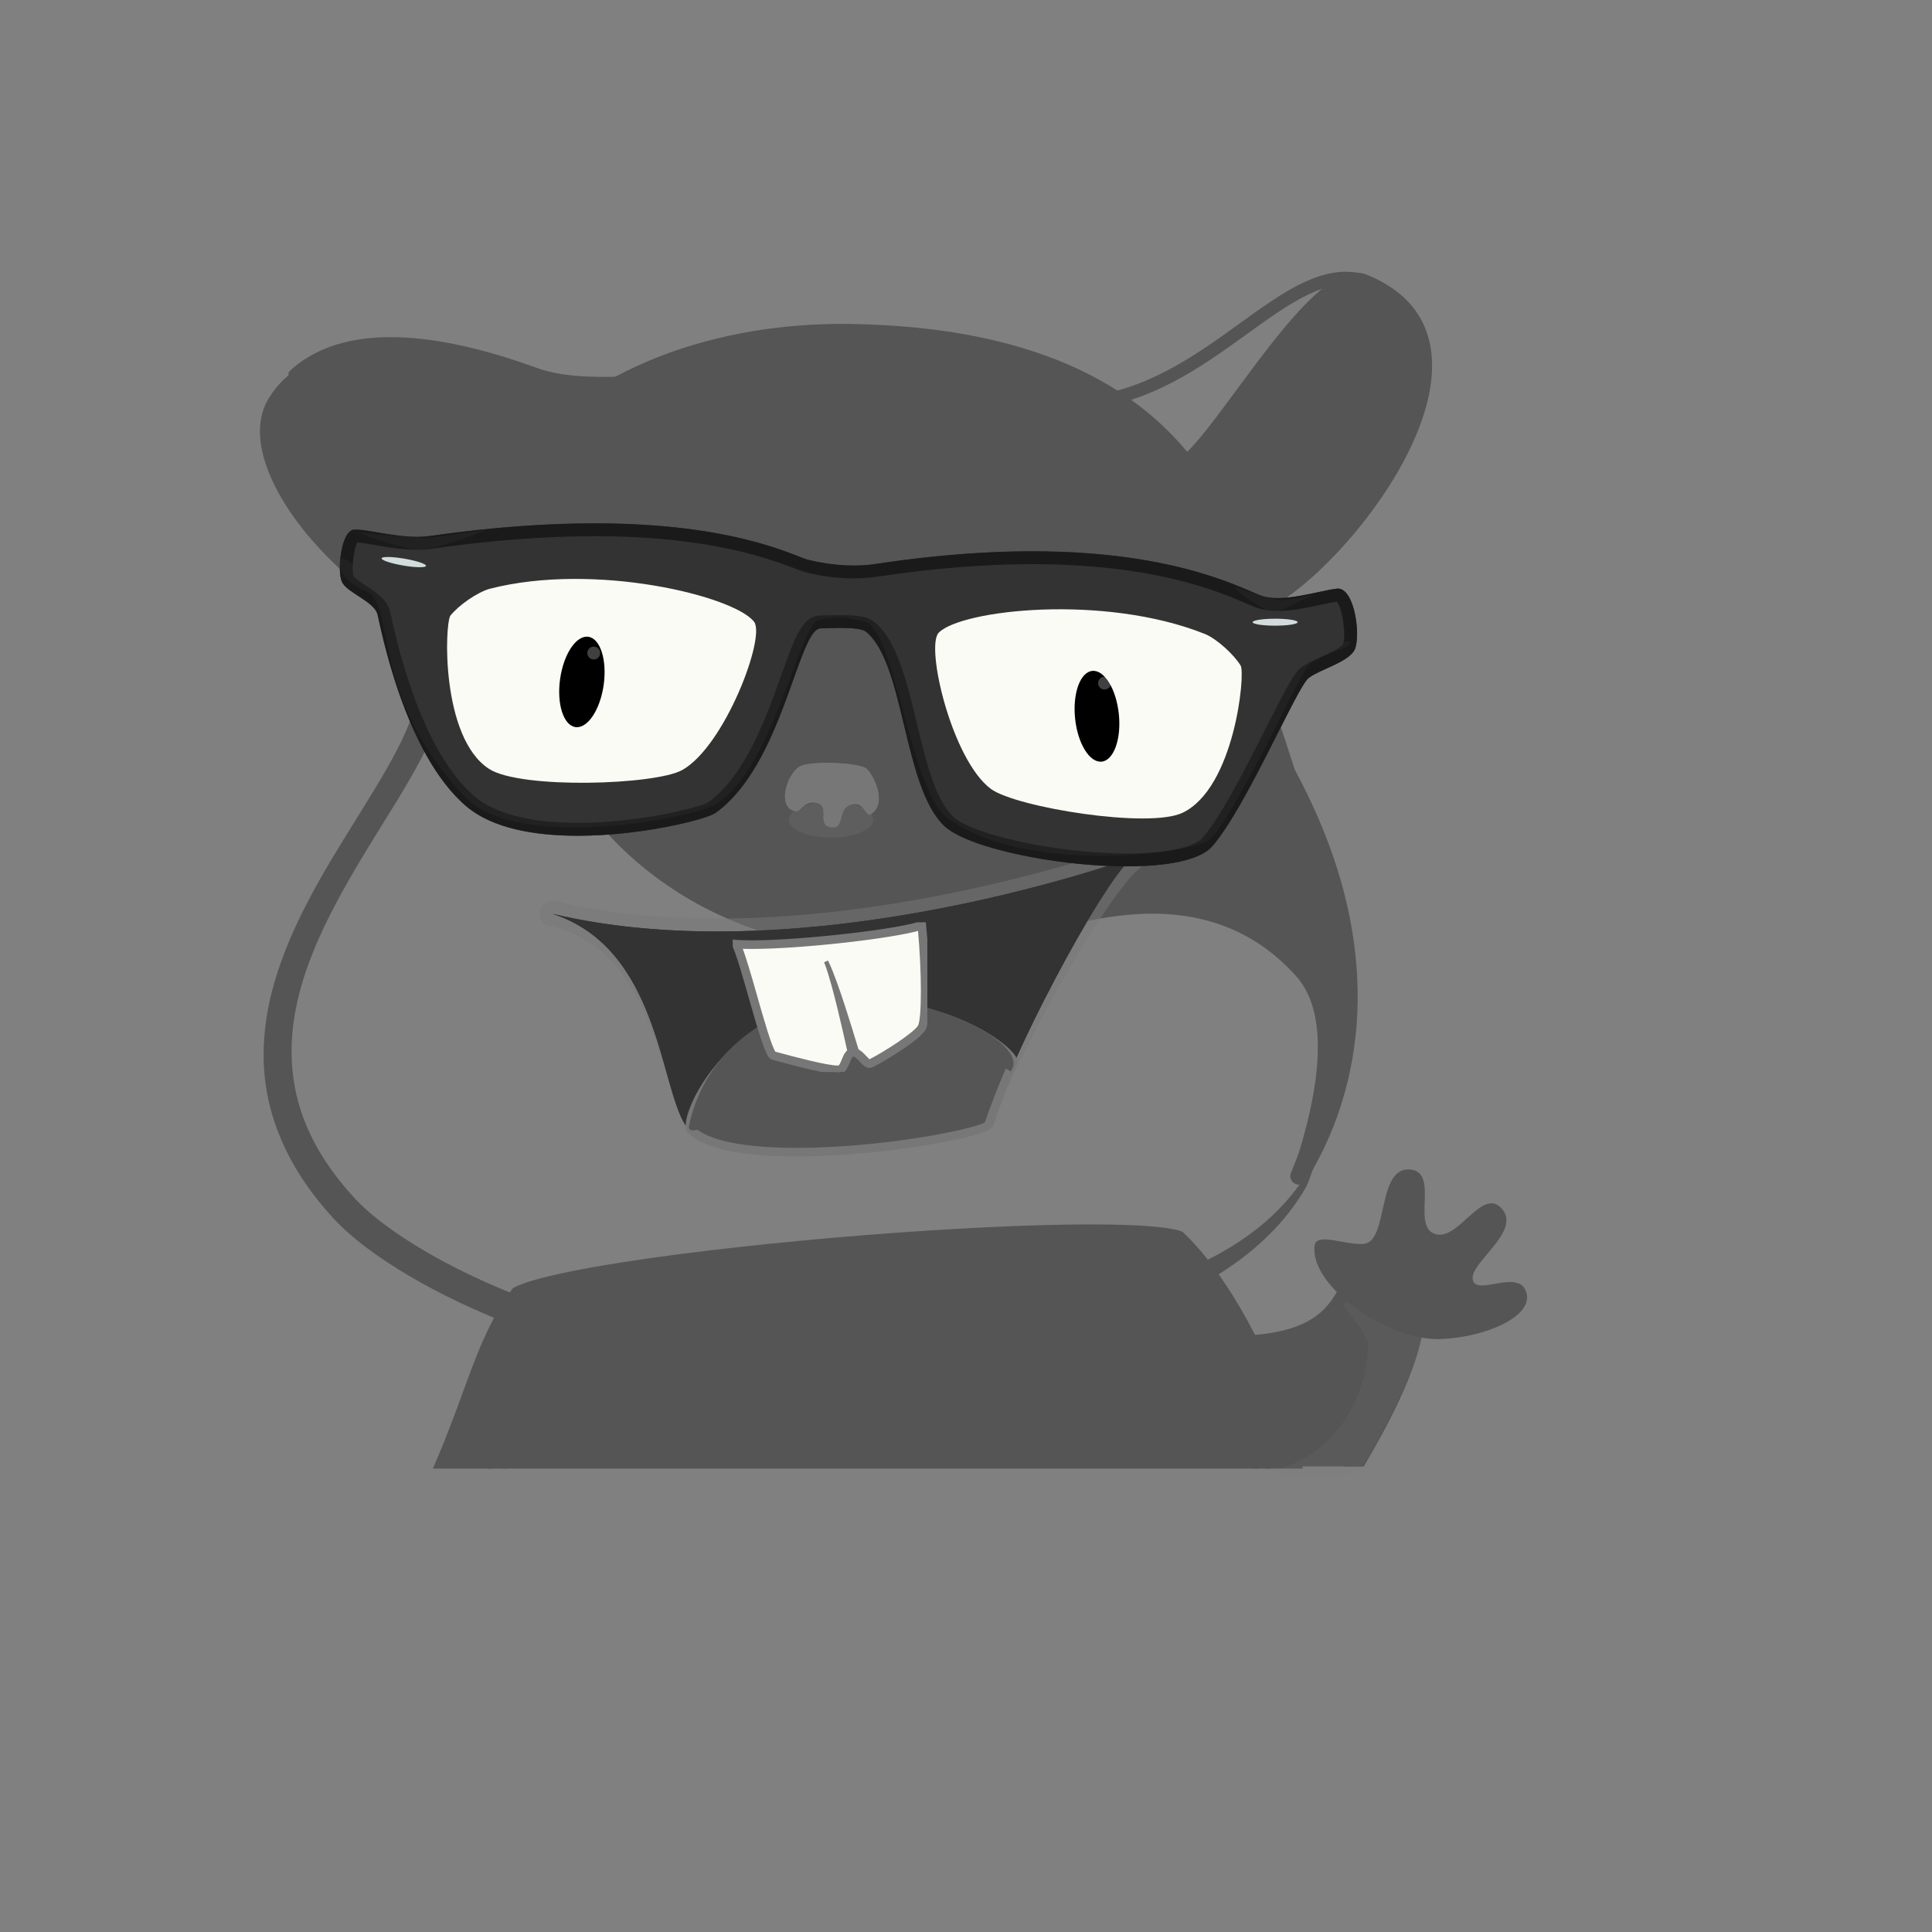 <?xml version="1.0" encoding="UTF-8" standalone="no"?>
<svg
xmlns:dc="http://purl.org/dc/elements/1.1/"
xmlns:cc="http://creativecommons.org/ns#"
xmlns:rdf="http://www.w3.org/1999/02/22-rdf-syntax-ns#"
xmlns:svg="http://www.w3.org/2000/svg"
xmlns="http://www.w3.org/2000/svg"
viewBox="250 100 600 600"
preserveAspectRatio="xMinYMin meet"
xml:space="preserve"
version="1.1"
id="svg2">
<rect x="250" y="100" width="600" height="600" fill="#808080" stroke="none"/>
<defs id="defs6">
    <clipPath id="clipPath18" clipPathUnits="userSpaceOnUse">
        <path id="path20" d="M 0,653 774,653 774,0 0,0 0,653 Z"/>
    </clipPath>
    <clipPath id="clipPath102" clipPathUnits="userSpaceOnUse">
        <path id="path104" d="m 256.742,458.01 255.42,0 0,-89.229 -255.42,0 0,89.229 z"/>
    </clipPath>
    <clipPath id="clipPath118" clipPathUnits="userSpaceOnUse">
        <path id="path120" d="m 260.5,464.5 50.367,0 0,-24.384 -50.367,0 0,24.384 z"/>
    </clipPath>
    <clipPath id="clipPath134" clipPathUnits="userSpaceOnUse">
        <path id="path136" d="m 465.5,451.433 38.192,0 0,-25.823 -38.192,0 0,25.823 z"/>
    </clipPath>
    <clipPath id="clipPath152" clipPathUnits="userSpaceOnUse">
        <path id="path154" d="M 0,653 774,653 774,0 0,0 0,653 Z"/>
    </clipPath>
    <clipPath id="clipPath188" clipPathUnits="userSpaceOnUse">
        <path id="path190" d="m 484.194,274.852 35.348,0 0,-41.074 -35.348,0 0,41.074 z"/>
    </clipPath>
    <clipPath id="clipPath212" clipPathUnits="userSpaceOnUse">
        <path id="path214" d="m 498.938,295.541 11.787,0 0,-9.622 -11.787,0 0,9.622 z"/>
    </clipPath>
    <clipPath id="clipPath228" clipPathUnits="userSpaceOnUse">
        <path id="path230" d="m 517.982,298.042 11.56,0 0,-10.771 -11.56,0 0,10.771 z"/>
    </clipPath>
    <clipPath id="clipPath244" clipPathUnits="userSpaceOnUse">
        <path id="path246" d="m 500.876,280.162 23.804,0 0,-12.99 -23.804,0 0,12.99 z"/>
    </clipPath>
    <clipPath id="clipPath260" clipPathUnits="userSpaceOnUse">
        <path id="path262" d="m 528.744,283.396 8.588,0 0,-7.548 -8.588,0 0,7.548 z"/>
    </clipPath>
    <clipPath id="clipPath276" clipPathUnits="userSpaceOnUse">
        <path id="path278" d="m 292.392,295.941 194.211,0 0,-54.993 -194.211,0 0,54.993 z"/>
    </clipPath>
    <clipPath id="clipPath324" clipPathUnits="userSpaceOnUse">
        <path id="path326" d="m 464.729,503.5 27.141,0 0,-67.167 -27.141,0 0,67.167 z"/>
    </clipPath>
    <clipPath id="clipPath340" clipPathUnits="userSpaceOnUse">
        <path id="path342" d="m 250.833,493.38 66.587,0 0,-47.632 -66.587,0 0,47.632 z"/>
    </clipPath>
    <clipPath id="clipPath356" clipPathUnits="userSpaceOnUse">
        <path id="path358" d="m 465.571,507.41 39.427,0 0,-66.535 -39.427,0 0,66.535 z"/>
    </clipPath>
    <clipPath id="clipPath392" clipPathUnits="userSpaceOnUse">
        <path id="path394" d="m 285.734,473.585 176.74,0 0,-168.575 -176.74,0 0,168.575 z"/>
    </clipPath>
    <clipPath id="clipPath408" clipPathUnits="userSpaceOnUse">
        <path id="path410" d="m 371.333,391.333 19.667,0 0,-8.333 -19.667,0 0,8.333 z"/>
    </clipPath>
    <clipPath id="clipPath428" clipPathUnits="userSpaceOnUse">
        <path id="path430" d="m 370.439,400.405 21.858,0 0,-14.905 -21.858,0 0,14.905 z"/>
    </clipPath>
    <clipPath id="clipPath444" clipPathUnits="userSpaceOnUse">
        <path id="path446" d="m 304.397,382.873 170.071,0 0,-96.553 -170.071,0 0,96.553 z"/>
    </clipPath>
    <clipPath id="clipPath460" clipPathUnits="userSpaceOnUse">
        <path id="path462" d="m 313.252,381.248 140.99,0 0,-71.604 -140.99,0 0,71.604 z"/>
    </clipPath>
    <clipPath id="clipPath476" clipPathUnits="userSpaceOnUse">
        <path id="path478" d="m 314.751,379.745 137.995,0 0,-70.027 -137.995,0 0,70.027 z"/>
    </clipPath>
    <clipPath id="clipPath496" clipPathUnits="userSpaceOnUse">
        <path id="path498" d="m 316.25,378.25 135,0 0,-68.457 -135,0 0,68.457 z"/>
    </clipPath>
    <clipPath id="clipPath512" clipPathUnits="userSpaceOnUse">
        <path id="path514" d="m 318.102,364.62 52.244,0 0,-48.745 -52.244,0 0,48.745 z"/>
    </clipPath>
    <clipPath id="clipPath528" clipPathUnits="userSpaceOnUse">
        <path id="path530" d="m 395.24,372.499 48.26,0 0,-41.5 -48.26,0 0,41.5 z"/>
    </clipPath>
    <clipPath id="clipPath552" clipPathUnits="userSpaceOnUse">
        <path id="path554" d="m 348.04,345.93 75.63,0 0,-31.136 -75.63,0 0,31.136 z"/>
    </clipPath>
    <clipPath id="clipPath572" clipPathUnits="userSpaceOnUse">
        <path id="path574" d="m 358.25,363.25 45.347,0 0,-34.854 -45.347,0 0,34.854 z"/>
    </clipPath>
    <clipPath id="clipPath588" clipPathUnits="userSpaceOnUse">
        <path id="path590" d="m 358.334,363.75 44.761,0 0,-15.5 -44.761,0 0,15.5 z"/>
    </clipPath>
    <clipPath id="clipPath604" clipPathUnits="userSpaceOnUse">
        <path id="path606" d="m 379.544,354.368 8.255,0 0,-22.239 -8.255,0 0,22.239 z"/>
    </clipPath>
    <clipPath id="clipPath620" clipPathUnits="userSpaceOnUse">
        <path id="path622" d="m 251.601,493.399 59.399,0 0,-53.812 -59.399,0 0,53.812 z"/>
    </clipPath>
    <clipPath id="clipPath636" clipPathUnits="userSpaceOnUse">
        <path id="path638" d="m 282.95,437.271 201.392,0 0,-64.021 -201.392,0 0,64.021 z"/>
    </clipPath>
    <clipPath id="clipPath656" clipPathUnits="userSpaceOnUse">
        <path id="path658" d="m 266.724,456.223 236.993,0 0,-79.92 -236.993,0 0,79.92 z"/>
    </clipPath>
    <clipPath id="clipPath672" clipPathUnits="userSpaceOnUse">
        <path id="path674" d="m 289.705,445.271 76.009,0 0,-51.499 -76.009,0 0,51.499 z"/>
    </clipPath>
    <clipPath id="clipPath692" clipPathUnits="userSpaceOnUse">
        <path id="path694" d="m 403.417,438.197 75.422,0 0,-52.734 -75.422,0 0,52.734 z"/>
    </clipPath>
    <clipPath id="clipPath720" clipPathUnits="userSpaceOnUse">
        <path id="path722" d="m 266.74,448.01 235.391,0 0,-69.229 -235.391,0 0,69.229 z"/>
    </clipPath>
    <clipPath id="clipPath736" clipPathUnits="userSpaceOnUse">
        <path id="path738" d="m 270.454,454.616 30.419,0 0,-4.5 -30.419,0 0,4.5 z"/>
    </clipPath>
    <clipPath id="clipPath752" clipPathUnits="userSpaceOnUse">
        <path id="path754" d="m 368.5,447.25 32.643,0 0,-8.034 -32.643,0 0,8.034 z"/>
    </clipPath>
    <clipPath id="clipPath768" clipPathUnits="userSpaceOnUse">
        <path id="path770" d="m 475.136,441.433 18.56,0 0,-5.823 -18.56,0 0,5.823 z"/>
    </clipPath>
    <clipPath id="clipPath784" clipPathUnits="userSpaceOnUse">
        <path id="path786" d="m 286.577,446.302 43.61,0 0,-43.135 -43.61,0 0,43.135 z"/>
    </clipPath>
    <clipPath id="clipPath800" clipPathUnits="userSpaceOnUse">
        <path id="path802" d="m 441.409,438.673 41.893,0 0,-46.031 -41.893,0 0,46.031 z"/>
    </clipPath>
    <clipPath id="clipPath816" clipPathUnits="userSpaceOnUse">
        <path id="path818" d="m 291.925,443.209 72.013,0 0,-41.396 -72.013,0 0,41.396 z"/>
    </clipPath>
    <clipPath id="clipPath832" clipPathUnits="userSpaceOnUse">
        <path id="path834" d="m 293.481,415.835 53.02,0 0,-20.936 -53.02,0 0,20.936 z"/>
    </clipPath>
    <clipPath id="clipPath848" clipPathUnits="userSpaceOnUse">
        <path id="path850" d="m 405.556,436.137 71.799,0 0,-38.464 -71.799,0 0,38.464 z"/>
    </clipPath>
    <clipPath id="clipPath864" clipPathUnits="userSpaceOnUse">
        <path id="path866" d="m 419.032,404.637 54.683,0 0,-17.618 -54.683,0 0,17.618 z"/>
    </clipPath>
    <clipPath id="clipPath880" clipPathUnits="userSpaceOnUse">
        <path id="path882" d="m 324.375,427.5 3,0 0,-3 -3,0 0,3 z"/>
    </clipPath>
    <clipPath id="clipPath896" clipPathUnits="userSpaceOnUse">
        <path id="path898" d="m 443.375,420.5 3,0 0,-3 -3,0 0,3 z"/>
    </clipPath>
    <clipPath id="clipPath912" clipPathUnits="userSpaceOnUse">
        <path id="path914" d="m 271.125,451.727 97.609,0 0,-14.275 -97.609,0 0,14.275 z"/>
    </clipPath>
    <clipPath id="clipPath928" clipPathUnits="userSpaceOnUse">
        <path id="path930" d="m 400.159,447.009 72.091,0 0,-13.921 -72.091,0 0,13.921 z"/>
    </clipPath>
    <clipPath id="clipPath952" clipPathUnits="userSpaceOnUse">
        <path id="path954" d="M 0,653 774,653 774,0 0,0 0,653 Z"/>
    </clipPath>
</defs>
<g transform="matrix(1.333,0,0,-1.333,0,870.667)" id="g10">
    <g id="g148">
        <g clip-path="url(#clipPath152)" id="g150">
            <g transform="translate(468.331,284.624)" id="g156">
                <path id="path158" style="fill:#555555;fill-opacity:1;fill-rule:nonzero;stroke:#555555" d="m 0,0 c -1.412,1.781 -2.893,3.485 -4.45,5.04 -0.37,0.372 -0.748,0.731 -1.127,1.081 -0.06,0.027 -0.153,0.067 -0.277,0.11 -0.679,0.241 -1.742,0.461 -2.788,0.623 -4.322,0.635 -9.093,0.785 -13.774,0.873 -9.427,0.127 -18.949,-0.185 -28.455,-0.63 -19.022,-0.933 -38.056,-2.469 -56.995,-4.529 -9.466,-1.043 -18.917,-2.222 -28.274,-3.692 -4.673,-0.741 -9.33,-1.552 -13.878,-2.536 -2.267,-0.495 -4.517,-1.034 -6.639,-1.665 -1.055,-0.316 -2.086,-0.658 -2.979,-1.026 -0.443,-0.18 -0.851,-0.373 -1.14,-0.536 -0.071,-0.039 -0.132,-0.076 -0.181,-0.107 -1.123,-1.521 -2.144,-3.046 -3.115,-4.659 -0.999,-1.679 -1.895,-3.436 -2.757,-5.225 -1.697,-3.592 -3.161,-7.36 -4.563,-11.189 -1.428,-3.819 -2.793,-7.701 -4.304,-11.55 -0.743,-1.93 -1.515,-3.855 -2.317,-5.774 -0.379,-0.912 -0.756,-1.826 -1.152,-2.733 l 12.843,0 c 6.941,15.458 19.983,33.225 30.923,37.701 3.017,1.235 51.551,7.266 83.622,7.266 11.887,0 20.126,-0.869 24.486,-2.552 13.142,-5.072 39.272,-29.296 41.985,-42.415 l 7.453,0 c -1.552,8.257 -4.481,16.451 -8.004,24.282 C 10.275,-15.384 5.633,-7.177 0,0"/>
            </g>
            <g transform="translate(462.657,290.838)" id="g160">
                <path id="path162" style="fill:#555555;fill-opacity:1;fill-rule:nonzero;stroke:none" d="M 0,0 -0.017,0.014 -0.05,0.042 0.011,-0.012 0.018,-0.017 0,0 Z"/>
            </g>
            <g transform="translate(439.96,276.101)" id="g168">
                <path id="path170" style="fill:#555555;fill-opacity:1;fill-rule:nonzero;stroke:#555555" d="m 0,0 c -4.015,1.55 -11.89,2.335 -23.406,2.335 -32.267,0 -79.888,-6.102 -82.492,-7.076 -9.79,-4.005 -21.961,-20.518 -28.696,-34.86 l 174.624,0 C 37.294,-28.322 13.009,-5.021 0,0"/>
            </g>
            <g transform="translate(441.04,278.915)" id="g172">
                <path id="path174" style="fill:#555555;fill-opacity:1;fill-rule:nonzero;stroke:#555555" d="m 0,0 c -4.36,1.683 -12.599,2.552 -24.486,2.552 -32.071,0 -80.605,-6.031 -83.622,-7.266 -10.94,-4.476 -23.982,-22.243 -30.923,-37.701 l 3.357,0 c 6.735,14.342 18.905,30.854 28.695,34.859 2.605,0.975 50.226,7.077 82.493,7.077 11.516,0 19.391,-0.786 23.406,-2.335 13.009,-5.021 37.294,-28.323 40.03,-39.601 l 3.035,0 C 39.272,-29.296 13.142,-5.072 0,0"/>
            </g>
            <g transform="translate(500.667,277.667)" id="g176">
                <path id="path178" style="fill:#555555;fill-opacity:1;fill-rule:nonzero;stroke:none" d="m 0,0 c -1.834,-3.667 -11.314,-13.457 -19.333,-11.167 -4.205,1.201 -3.429,-21.028 6.232,-30 l 17.541,0 C 9.26,-33.508 16.808,-9.935 17.667,-7.5 18.667,-4.667 1.834,3.667 0,0"/>
            </g>
            <g transform="translate(519.248,272.09)" id="g180">
                <path id="path182" style="fill:#555555;fill-opacity:1;fill-rule:nonzero;stroke:none" d="m 0,0 c -0.218,4.844 -3.24,8.272 -8.294,9.409 -4.065,0.914 -9.537,0.155 -10.888,-2.396 -2.684,-5.071 -6.026,-11.382 -22.529,-12.105 -1.103,-0.048 -1.959,-0.982 -1.91,-2.086 0.048,-1.103 0.98,-1.94 2.086,-1.91 17.23,0.755 22.234,7.362 25.82,14.101 0.809,0.602 4.803,1.376 8.089,0.008 2.329,-0.97 3.517,-2.671 3.63,-5.201 0.422,-9.386 -9.335,-26.685 -14.681,-35.41 l 4.683,0 C -7.957,-25.508 0.434,-9.648 0,0"/>
            </g>
            <g id="g184">
                <g id="g186"/>
                <g id="g192">
                    <g style="opacity:0.15" id="g194" clip-path="url(#clipPath188)">
                        <g id="g196" transform="translate(485.335,236)">
                            <path id="path198" style="fill:#777777;fill-opacity:1;fill-rule:nonzero;stroke:none" d="m 0,0 c 10.666,2.499 20.166,13.166 20.999,28.499 0.154,2.844 -5.667,8.334 -5.667,9.834 0,1.5 18,-0.333 18.834,-4.5 C 35,29.666 23.001,4.167 19,0 14.999,-4.167 -6.242,-1.463 0,0"/>
                        </g>
                    </g>
                </g>
            </g>
            <g transform="translate(493.834,288)" id="g200">
                <path id="path202" style="fill:#555555;fill-opacity:1;fill-rule:nonzero;stroke:none" d="M 0,0 C -1.333,-9.333 16.934,-22.228 29.167,-21.833 39.5,-21.5 51,-16.666 49.333,-11 47.628,-5.204 37.666,-12 36.833,-8 36,-4 48.5,3.334 43.5,8.667 c -4.616,4.923 -10,-7.833 -15.5,-6 -5.452,1.817 1.065,14.299 -5.667,15 -8,0.833 -5,-17 -11,-17.333 C 7.004,0.094 0.435,3.042 0,0"/>
            </g>
            <g id="g208">
                <g id="g210"/>
                <g id="g216">
                    <g style="opacity:0.5" id="g218" clip-path="url(#clipPath212)">
                        <g id="g220" transform="translate(498.938,288.042)">
                            <path id="path222" style="fill:#555555;fill-opacity:1;fill-rule:nonzero;stroke:none" d="m 0,0 c 1.979,-1.458 8.979,-3.459 10.146,-0.876 1.167,2.583 2.166,7.625 1.333,8.375 C 10.938,5.124 10.168,0.615 7.521,-0.396 5.5,-1.167 1.396,-0.229 0,0"/>
                        </g>
                    </g>
                </g>
            </g>
            <g id="g224">
                <g id="g226"/>
                <g id="g232">
                    <g style="opacity:0.5" id="g234" clip-path="url(#clipPath228)">
                        <g id="g236" transform="translate(518.459,298.042)">
                            <path id="path238" style="fill:#555555;fill-opacity:1;fill-rule:nonzero;stroke:none" d="m 0,0 c -0.354,-1.646 -1.625,-9.459 2.333,-10.543 3.508,-0.961 6.042,1.167 8.75,5.625 C 9.625,-6.335 5.875,-9.563 2.875,-8.292 0.134,-7.131 -0.229,-4 0,0"/>
                        </g>
                    </g>
                </g>
            </g>
            <g id="g240">
                <g id="g242"/>
                <g id="g248">
                    <g style="opacity:0.25" id="g250" clip-path="url(#clipPath244)">
                        <g id="g252" transform="translate(500.876,276.958)">
                            <path id="path254" style="fill:#555555;fill-opacity:1;fill-rule:nonzero;stroke:none" d="M 0,0 C 20.5,9.999 24.667,-6.293 23.667,-9.626 15.667,-11.042 1.25,-2.667 0,0"/>
                        </g>
                    </g>
                </g>
            </g>
            <g id="g256">
                <g id="g258"/>
                <g id="g264">
                    <g style="opacity:0.5" id="g266" clip-path="url(#clipPath260)">
                        <g id="g268" transform="translate(530.751,283.396)">
                            <path id="path270" style="fill:#555555;fill-opacity:1;fill-rule:nonzero;stroke:none" d="M 0,0 C -3.542,-3.938 -1.752,-7.074 0.458,-7.479 3.416,-8.021 7,-5.141 6.541,-5.104 5.729,-5.041 0.188,-7 -0.875,-4.229 -1.677,-2.14 -0.396,-0.937 0,0"/>
                        </g>
                    </g>
                </g>
            </g>
            <g transform="translate(440.25,484.25)" id="g288">
                <path id="path290" style="fill:none;fill-opacity:1;fill-rule:nonzero;stroke:none" d="M 0,0 C 29.5,2.75 46.751,33.333 64.751,28.583 52.751,21.083 40.75,6 24,-18.75 20.066,-24.562 -8.035,-0.749 0,0"/>
            </g>
            <g transform="translate(440.25,484.25)" id="g292">
                <path id="path294" style="fill:none;stroke:#555555;stroke-width:3;stroke-linecap:round;stroke-linejoin:round;stroke-miterlimit:10;stroke-dasharray:none;stroke-opacity:1" d="M 0,0 C 29.5,2.75 46.751,33.333 64.751,28.583 52.751,21.083 40.75,6 24,-18.75 20.066,-24.562 -8.035,-0.749 0,0 Z"/>
            </g>
            <g transform="translate(255.75,491)" id="g296">
                <path id="path298" style="fill:#555555;fill-opacity:1;fill-rule:nonzero;stroke:none" d="m 0,0 c 13.333,12.333 37.168,7.529 56.5,0.5 11,-4 25.25,-0.75 26.25,-3 C 85.111,-7.814 70.875,-18.625 59.125,-18.375 47.375,-18.125 28,3.75 0,0"/>
            </g>
            <g transform="translate(255.75,491)" id="g300">
                <path id="path302" style="fill:none;stroke:#555555;stroke-width:2;stroke-linecap:round;stroke-linejoin:round;stroke-miterlimit:10;stroke-dasharray:none;stroke-opacity:1" d="m 0,0 c 13.333,12.333 37.168,7.529 56.5,0.5 11,-4 25.25,-0.75 26.25,-3 C 85.111,-7.814 70.875,-18.625 59.125,-18.375 47.375,-18.125 28,3.75 0,0 Z"/>
            </g>
            <g transform="translate(460.5,469.75)" id="g304">
                <path id="path306" style="fill:#555555;fill-opacity:1;fill-rule:nonzero;stroke:none" d="M 0,0 C 6.75,-2 32.5,48.5 45,43.5 84.774,27.59 33,-33.25 16.5,-34.5 0,-35.75 -3.865,1.145 0,0"/>
            </g>
            <g transform="translate(460.5,469.75)" id="g308">
                <path id="path310" style="fill:none;stroke:#555555;stroke-width:2;stroke-linecap:butt;stroke-linejoin:miter;stroke-miterlimit:10;stroke-dasharray:none;stroke-opacity:1" d="M 0,0 C 6.75,-2 32.5,48.5 45,43.5 84.774,27.59 33,-33.25 16.5,-34.5 0,-35.75 -3.865,1.145 0,0 Z"/>
            </g>
            <g transform="translate(316.75,475.75)" id="g312">
                <path id="path314" style="fill:#555555;fill-opacity:1;fill-rule:nonzero;stroke:none" d="m 0,0 c -11,-4.75 -50,36 -66.5,9.75 -10.86,-17.278 22,-52.25 45.5,-56 C 2.5,-50 5.811,2.509 0,0"/>
            </g>
            <g id="g320">
                <g id="g322"/>
                <g id="g328">
                    <g id="g330" clip-path="url(#clipPath324)">
                        <g id="g332" transform="translate(491.167,503.5)">
                            <path id="path334" style="fill:#555555;fill-opacity:1;fill-rule:nonzero;stroke:none" d="m 0,0 c -2.167,-6.917 -19.917,-24.833 -17.417,-40.25 0.919,-5.666 6.999,-22.584 9.583,-21.917 2.584,0.667 9.083,4.667 8.5,3.75 -0.583,-0.917 -9,-7.166 -12.25,-8.75 -3.083,1.667 -16.597,32.765 -14.666,34.5 C -20.5,-27.5 -2.5,-0.333 0,0"/>
                        </g>
                    </g>
                </g>
            </g>
            <g id="g336">
                <g id="g338"/>
                <g id="g344">
                    <g id="g346" clip-path="url(#clipPath340)">
                        <g id="g348" transform="translate(250.833,484.5)">
                            <path id="path350" style="fill:#555555;fill-opacity:1;fill-rule:nonzero;stroke:none" d="m 0,0 c 12,7.333 34,4.25 46.75,-8.25 4.542,-4.453 5.834,-19.583 -4.416,-29.917 -4.067,-4.101 24.167,14.5 24.25,19.917 0.083,5.416 -1.836,6.953 -6,8.5 C 45.104,-4 28.813,9.166 14.667,8.875 5.567,8.688 1.25,2.333 0,0"/>
                        </g>
                    </g>
                </g>
            </g>
            <g id="g352">
                <g id="g354"/>
                <g id="g360">
                    <g style="opacity:0.25" id="g362" clip-path="url(#clipPath356)">
                        <g id="g364" transform="translate(496,507.375)">
                            <path id="path366" style="fill:#555555;fill-opacity:1;fill-rule:nonzero;stroke:none" d="m 0,0 c 27.375,-15.125 -16.75,-38 -13.5,-66.5 -5.75,0.625 -19.891,28.191 -16.375,30.625 C -25,-32.5 -4.588,1.27 0,0"/>
                        </g>
                    </g>
                </g>
            </g>
            <g transform="translate(284.521,414.84)" id="g368">
                <path id="path370" style="fill:#555555;fill-opacity:1;fill-rule:nonzero;stroke:none" d="m 0,0 c 0.442,1.999 0.693,4.043 0.847,6.125 0.163,2.078 0.298,4.18 0.675,6.224 0.122,1.042 0.453,2.026 0.903,2.971 0.398,0.961 0.748,1.937 1.133,2.901 0.757,1.931 1.551,3.85 2.382,5.753 3.371,7.592 7.446,14.885 12.189,21.664 4.725,6.789 10.092,13.088 16.192,18.593 6.076,5.529 13.108,10.026 20.699,13.159 7.577,3.173 15.618,5.122 23.728,6.115 8.111,1.042 16.29,1.254 24.408,1.131 8.135,-0.089 16.29,-0.544 24.411,-1.646 8.112,-1.115 16.214,-2.837 24.036,-5.719 3.907,-1.438 7.734,-3.186 11.387,-5.306 3.651,-2.125 7.085,-4.688 10.184,-7.636 3.098,-2.948 5.833,-6.308 8.094,-9.945 2.252,-3.646 4.008,-7.557 5.398,-11.533 1.392,-3.979 2.41,-8.03 3.286,-12.034 0.891,-3.998 1.548,-7.989 2.486,-11.752 0.475,-1.898 0.987,-3.65 1.707,-5.407 0.753,-1.883 1.48,-3.777 2.194,-5.677 1.431,-3.797 2.827,-7.61 4.181,-11.439 5.322,-15.339 9.92,-30.999 12.806,-47.021 1.416,-8.006 2.39,-16.109 2.539,-24.235 0.111,-8.109 -0.565,-16.299 -2.915,-24.06 -0.564,-1.943 -1.248,-3.847 -2.002,-5.721 -0.719,-1.897 -1.743,-3.634 -2.392,-5.586 -0.337,-0.972 -0.655,-1.973 -1.119,-2.892 -0.462,-0.922 -1.024,-1.784 -1.583,-2.649 -1.125,-1.725 -2.358,-3.385 -3.685,-4.972 -5.328,-6.35 -12.1,-11.442 -19.357,-15.411 -7.282,-3.967 -15.03,-6.948 -22.914,-9.229 -7.887,-2.293 -15.891,-4.028 -23.919,-5.485 -8.029,-1.449 -16.092,-2.603 -24.165,-3.578 -4.035,-0.496 -8.078,-0.896 -12.12,-1.289 l -6.069,-0.552 c -1.99,-0.169 -4.064,-0.358 -6.144,-0.467 -16.611,-0.916 -33.177,1.453 -49.029,5.88 -7.933,2.223 -15.711,4.98 -23.272,8.263 -7.556,3.298 -14.915,7.088 -21.891,11.666 -3.481,2.304 -6.871,4.791 -10.048,7.718 -0.784,0.726 -1.586,1.515 -2.319,2.302 -0.739,0.8 -1.421,1.57 -2.114,2.376 -1.371,1.607 -2.682,3.274 -3.917,5.004 -4.951,6.888 -8.633,14.987 -9.899,23.578 -1.305,8.59 -0.169,17.325 2.297,25.351 2.476,8.062 6.13,15.559 10.155,22.701 4.036,7.144 8.476,13.961 12.631,20.826 2.086,3.423 4.098,6.864 5.857,10.361 1.751,3.502 3.277,7.017 4.076,10.614 L 0,0 Z m 5.953,-1.383 c -1.024,-4.293 -2.819,-8.221 -4.724,-11.91 -1.934,-3.694 -4.04,-7.214 -6.154,-10.693 -4.266,-6.93 -8.595,-13.702 -12.425,-20.683 -3.829,-6.963 -7.236,-14.123 -9.373,-21.574 -2.158,-7.425 -2.97,-15.144 -1.754,-22.565 1.148,-7.431 4.362,-14.453 8.862,-20.641 1.122,-1.551 2.32,-3.056 3.582,-4.515 0.628,-0.722 1.292,-1.459 1.927,-2.14 0.645,-0.691 1.286,-1.318 1.983,-1.965 2.77,-2.552 5.913,-4.869 9.171,-7.019 6.544,-4.29 13.606,-7.931 20.861,-11.089 7.267,-3.148 14.762,-5.8 22.393,-7.931 7.632,-2.129 15.405,-3.738 23.242,-4.729 7.834,-0.992 15.735,-1.401 23.584,-1.013 1.957,0.092 3.908,0.258 5.945,0.418 l 6.006,0.511 c 4.006,0.352 8.003,0.767 11.998,1.174 7.989,0.832 15.951,1.841 23.85,3.134 7.899,1.289 15.732,2.889 23.416,4.94 7.67,2.075 15.245,4.47 22.432,7.732 7.165,3.259 14.001,7.386 19.629,12.967 1.405,1.392 2.731,2.868 3.966,4.421 0.629,0.771 1.195,1.585 1.809,2.374 0.621,0.784 1.32,1.531 1.962,2.326 1.3,1.587 2.008,3.509 2.797,5.362 0.756,1.873 1.37,3.802 1.899,5.749 2.019,7.826 2.488,15.969 1.929,23.983 -0.522,8.03 -1.959,15.968 -3.858,23.774 -3.809,15.623 -9.345,30.762 -15.249,45.717 -1.466,3.746 -2.975,7.474 -4.519,11.19 l -2.321,5.574 c -0.845,1.971 -1.507,4.097 -2.041,6.11 -1.06,4.07 -1.837,8.04 -2.683,11.933 -0.844,3.889 -1.801,7.691 -3.073,11.346 -2.523,7.301 -6.394,13.991 -11.829,19.34 -5.422,5.351 -12.176,9.381 -19.416,12.353 -7.257,2.971 -14.999,4.919 -22.846,6.279 -7.859,1.349 -15.851,2.118 -23.868,2.505 C 95.032,81.716 87.001,81.771 79.051,80.93 71.12,80.051 63.255,78.337 55.904,75.271 48.567,72.2 41.776,67.862 35.947,62.456 30.119,57.036 25.454,50.449 21.858,43.393 18.257,36.321 15.652,28.811 13.487,21.227 12.936,19.332 12.417,17.428 11.936,15.514 11.704,14.554 11.443,13.604 11.257,12.631 11.164,12.145 11.101,11.649 10.964,11.176 10.838,10.7 10.63,10.248 10.441,9.789 9.704,7.95 8.779,6.152 7.949,4.313 7.106,2.479 6.414,0.594 5.961,-1.348 L 5.953,-1.383 Z"/>
            </g>
            <g transform="translate(287.501,414.166)" id="g372">
                <path id="path374" style="fill:none;fill-opacity:1;fill-rule:nonzero;stroke:none" d="m 0,0 c -6.334,-28 -61.667,-72.333 -19.667,-117.666 14.305,-15.44 60.715,-39.063 107.333,-34.667 121.083,11.417 151.667,40.667 100.667,166.001 -8.292,20.377 1,67.332 -88,69.999 C 62.962,84.787 18.021,79.661 0,0"/>
            </g>
            <g transform="translate(306.675,469.791)" id="g380">
                <path id="path382" style="fill:#555555;fill-opacity:1;fill-rule:nonzero;stroke:none" d="m 0,0 c 2.244,3.547 4.92,6.475 7.766,9.125 2.852,2.641 5.899,4.972 9.067,7.075 6.34,4.202 13.158,7.496 20.203,10.052 14.13,5.034 29.158,7.003 43.899,6.59 14.593,-0.401 29.415,-2.255 43.53,-7.335 7.032,-2.545 13.848,-5.946 20.018,-10.37 6.174,-4.408 11.65,-9.859 16.052,-16.029 4.421,-6.164 7.766,-12.991 10.225,-20.006 2.468,-7.023 4.053,-14.24 5.243,-21.4 0.596,-3.581 1.092,-7.154 1.586,-10.68 0.501,-3.514 0.979,-7.021 1.711,-10.266 0.367,-1.608 0.817,-3.168 1.393,-4.38 l 0.107,-0.219 0.113,-0.212 0.315,-0.564 0.665,-1.194 1.297,-2.408 c 1.704,-3.225 3.291,-6.516 4.743,-9.871 2.903,-6.707 5.271,-13.675 6.879,-20.84 1.599,-7.161 2.446,-14.514 2.359,-21.872 -0.131,-14.699 -4.168,-29.425 -11.962,-41.848 l -0.001,-0.001 c -0.555,-0.953 -1.777,-1.278 -2.73,-0.723 -0.866,0.503 -1.213,1.556 -0.856,2.459 l 0.018,0.044 c 2.113,5.367 4.355,10.555 6.089,15.865 1.73,5.287 3.022,10.705 3.049,16.028 0.057,5.309 -1.382,10.429 -4.502,14.474 -0.195,0.251 -0.39,0.511 -0.582,0.733 l -0.289,0.348 -0.355,0.4 c -0.413,0.468 -0.864,0.921 -1.336,1.37 -0.945,0.896 -1.981,1.757 -3.053,2.589 -2.152,1.661 -4.458,3.212 -6.816,4.699 -9.486,5.929 -19.657,11.041 -29.844,16.041 -10.216,4.976 -20.554,9.758 -30.913,14.52 -20.728,9.515 -41.541,18.941 -62.051,29.273 -10.24,5.207 -20.419,10.595 -30.283,16.897 -4.919,3.191 -9.778,6.549 -14.343,10.808 -2.26,2.173 -4.505,4.514 -6.324,7.808 -0.882,1.655 -1.677,3.629 -1.849,6.017 -0.084,1.181 0.014,2.449 0.326,3.661 0.156,0.605 0.358,1.196 0.602,1.757 0.196,0.48 0.671,1.33 0.774,1.487 L 0,0 Z M 8.378,-5.151 C 8.104,-5.6 8.241,-5.379 8.146,-5.55 8.102,-5.642 8.072,-5.727 8.045,-5.811 7.995,-5.979 7.969,-6.15 7.977,-6.392 c 0.007,-0.47 0.219,-1.236 0.665,-2.096 0.891,-1.744 2.541,-3.682 4.365,-5.469 3.715,-3.608 8.205,-6.885 12.8,-9.972 9.261,-6.161 19.178,-11.658 29.18,-16.97 20.059,-10.591 40.693,-20.31 61.214,-30.321 10.27,-4.995 20.539,-10.019 30.73,-15.26 10.173,-5.28 20.327,-10.636 30.061,-17.033 2.425,-1.62 4.818,-3.316 7.134,-5.203 1.157,-0.947 2.295,-1.941 3.393,-3.037 0.546,-0.549 1.089,-1.121 1.604,-1.735 l 0.345,-0.409 0.385,-0.484 c 0.263,-0.326 0.49,-0.642 0.723,-0.961 1.847,-2.561 3.239,-5.479 4.064,-8.514 0.838,-3.038 1.119,-6.164 1.031,-9.211 -0.202,-6.119 -1.79,-11.899 -3.736,-17.383 -1.956,-5.494 -4.387,-10.732 -6.588,-15.924 l -3.569,1.779 0,0.001 c 7.069,12.003 10.456,25.949 10.201,39.781 -0.222,13.868 -3.974,27.525 -9.792,40.156 -1.458,3.163 -3.046,6.27 -4.747,9.318 l -2.718,4.754 c -0.995,1.997 -1.539,3.891 -2.021,5.744 -0.92,3.702 -1.476,7.268 -2.068,10.804 -0.578,3.53 -1.145,7.016 -1.802,10.463 -1.303,6.887 -2.978,13.626 -5.375,20.033 -2.385,6.404 -5.518,12.46 -9.525,17.831 -3.998,5.377 -8.868,10.04 -14.383,13.825 -5.513,3.795 -11.643,6.723 -18.069,8.912 -12.892,4.372 -26.812,5.901 -40.706,6.009 C 73.859,23.112 67.02,22.664 60.263,21.59 53.514,20.531 46.869,18.903 40.49,16.6 34.107,14.333 27.948,11.439 22.351,7.801 19.555,5.986 16.897,3.987 14.49,1.802 12.091,-0.376 9.915,-2.771 8.318,-5.249 l 0.06,0.098 z"/>
            </g>
            <g transform="translate(310,468)" id="g384">
                <path id="path386" style="fill:#555555;fill-opacity:1;fill-rule:nonzero;stroke:none" d="m 0,0 c -16.542,-25.563 3.25,-124 107.25,-110.75 11.016,1.403 47.593,20.896 72.25,-6.5 13.5,-15 -4.717,-53.112 0,-45.25 5.25,8.75 25.5,42.5 -4.75,94.5 -9.699,16.673 6.252,97.083 -97.916,98 C 36.803,30.352 11.001,17 0,0"/>
            </g>
            <g id="g404">
                <g id="g406"/>
                <g id="g412">
                    <g style="opacity:0.25" id="g414" clip-path="url(#clipPath408)">
                        <g id="g416" transform="translate(391,387.166)">
                            <path id="path418" style="fill:#777777;fill-opacity:1;fill-rule:nonzero;stroke:none" d="m 0,0 c 0,-2.301 -4.402,-4.166 -9.834,-4.166 -5.431,0 -9.833,1.865 -9.833,4.166 0,2.302 4.402,4.167 9.833,4.167 C -4.402,4.167 0,2.302 0,0"/>
                        </g>
                    </g>
                </g>
            </g>
            <g transform="translate(373.75,399.5)" id="g420">
                <path id="path422" style="fill:#777777;fill-opacity:1;fill-rule:nonzero;stroke:none" d="m 0,0 c 2.25,1.5 14.25,1 15.75,-0.5 1.5,-1.5 4.875,-7.875 1,-10.5 -1.325,-0.897 -1.427,2.86 -4.375,2.25 -3.625,-0.75 -1.706,-5.455 -4.5,-5.375 -4.375,0.125 -0.164,5.083 -4,5.75 -2.875,0.5 -3.52,-2.217 -4.75,-2 C -5.125,-9.625 -3.147,-2.099 0,0"/>
            </g>
            <g id="g424">
                <g id="g426"/>
                <g id="g432">
                    <g id="g434" clip-path="url(#clipPath428)">
                        <g id="g436" transform="translate(380.221,400.405)">
                            <path id="path438" style="fill:#777777;fill-opacity:1;fill-rule:nonzero;stroke:none" d="m 0,0 c -2.875,0 -5.528,-0.277 -6.471,-0.905 -3.147,-2.099 -5.125,-9.625 -0.875,-10.375 0.047,-0.009 0.094,-0.013 0.14,-0.013 1.043,0 1.719,2.074 3.927,2.074 0.213,0 0.44,0.043 0.683,10e-4 3.836,-0.667 -0.375,-5.687 4,-5.687 l 0.07,0 c 2.692,0 0.837,4.57 4.43,5.312 0.224,0.047 0.431,0.036 0.623,0.036 2.075,0 2.456,-2.472 3.362,-2.472 0.119,0 0.248,0.035 0.39,0.132 3.875,2.625 0.5,8.996 -1,10.496 C 8.407,-0.529 3.99,0.001 0,0 m 0.001,-1 0,0 c 4.525,0 8.044,-0.65 8.571,-1.112 0.965,-0.965 2.715,-4.174 2.483,-6.615 -0.089,-0.932 -0.451,-1.647 -1.106,-2.178 -0.072,0.094 -0.151,0.205 -0.218,0.299 -0.539,0.754 -1.44,2.018 -3.204,2.018 -0.265,0 -0.543,-0.029 -0.826,-0.088 -2.515,-0.52 -3.033,-2.504 -3.376,-3.858 -0.346,-1.367 -0.471,-1.371 -0.887,-1.371 l -0.005,0 c -1.231,0 -1.26,0.221 -1.228,1.717 0.027,1.303 0.074,3.455 -2.629,3.924 -0.292,0.051 -0.579,0.061 -0.855,0.061 -1.706,0 -2.722,-0.968 -3.394,-1.603 -0.173,-0.164 -0.427,-0.408 -0.553,-0.475 -0.524,0.102 -1.217,0.389 -1.468,1.585 -0.457,2.177 0.971,5.755 2.778,6.96 C -5.365,-1.369 -3.322,-1 0.001,-1"/>
                        </g>
                    </g>
                </g>
            </g>
            <g id="g440">
                <g id="g442"/>
                <g id="g448">
                    <g style="opacity:0.25" id="g450" clip-path="url(#clipPath444)">
                    </g>
                </g>
            </g>
            <g id="g456">
                <g id="g458"/>
                <g id="g464">
                    <g style="opacity:0.5" id="g466" clip-path="url(#clipPath460)">
                        <g id="g468" transform="translate(347.215,315.977)">
                            <path id="path470" style="fill:#777777;fill-opacity:1;fill-rule:nonzero;stroke:none" d="m 0,0 c -1.358,2.16 -2.143,4.604 -2.922,7.008 -0.782,2.412 -1.46,4.854 -2.211,7.272 -1.487,4.835 -3.134,9.64 -5.397,14.123 -2.237,4.482 -5.143,8.676 -8.763,11.903 -3.642,3.198 -7.997,5.217 -12.592,6.217 l -0.003,0 -0.054,-0.033 c -1.567,0.541 -2.397,2.223 -1.856,3.789 0.506,1.466 2.049,2.271 3.527,1.926 10.876,-2.576 22.11,-3.76 33.368,-4.001 11.264,-0.235 22.571,0.46 33.804,1.81 11.236,1.356 22.406,3.364 33.459,5.891 11.04,2.542 22.02,5.558 32.694,9.204 1.569,0.537 3.275,-0.302 3.811,-1.871 0.406,-1.189 0.024,-2.457 -0.869,-3.235 l -0.049,-0.041 -0.002,-0.002 c -0.371,-0.26 -0.85,-0.707 -1.306,-1.178 -0.461,-0.477 -0.925,-1 -1.381,-1.54 -0.914,-1.081 -1.807,-2.233 -2.68,-3.407 C 98.847,51.473 97.192,49.01 95.573,46.521 92.341,41.534 89.323,36.383 86.382,31.189 83.48,25.975 80.705,20.684 78.102,15.315 76.796,12.634 75.569,9.915 74.445,7.165 73.886,5.79 73.354,4.404 72.889,3.009 72.657,2.31 72.443,1.613 72.268,0.907 72.263,0.882 72.235,0.783 72.2,0.685 72.167,0.588 72.124,0.522 72.082,0.442 71.996,0.303 71.902,0.188 71.81,0.093 c -0.187,-0.19 -0.372,-0.329 -0.556,-0.452 -0.367,-0.242 -0.731,-0.418 -1.095,-0.582 -2.907,-1.2 -5.854,-1.757 -8.813,-2.342 -2.959,-0.558 -5.927,-1.023 -8.906,-1.406 -5.955,-0.765 -11.939,-1.263 -17.932,-1.492 -5.99,-0.215 -12,-0.268 -17.977,0.289 -2.983,0.286 -5.965,0.71 -8.866,1.489 -1.446,0.396 -2.876,0.882 -4.22,1.561 C 2.115,-2.164 0.828,-1.273 0,0 m 0.07,0.047 c 0.828,-1.25 2.104,-2.118 3.43,-2.781 1.337,-0.663 2.763,-1.136 4.205,-1.519 2.894,-0.754 5.869,-1.154 8.847,-1.415 5.964,-0.491 11.964,-0.458 17.936,-0.105 5.973,0.367 11.928,1.002 17.837,1.901 2.953,0.456 5.899,0.967 8.809,1.616 2.882,0.678 5.841,1.382 8.436,2.578 0.314,0.155 0.618,0.323 0.869,0.503 0.259,0.185 0.421,0.378 0.387,0.417 0.157,0.755 0.356,1.499 0.567,2.231 0.425,1.465 0.915,2.896 1.43,4.317 1.034,2.838 2.18,5.623 3.334,8.402 2.33,5.551 4.854,11.011 7.471,16.429 2.588,5.435 5.324,10.797 8.188,16.124 1.436,2.664 2.92,5.308 4.513,7.928 0.791,1.316 1.609,2.625 2.506,3.93 0.449,0.652 0.918,1.303 1.436,1.96 0.526,0.657 1.068,1.312 1.845,2.016 l 0.006,0.006 2.895,-5.147 C 94.046,55.691 82.941,52.646 71.699,50.055 60.459,47.484 49.09,45.439 37.619,44.055 26.15,42.677 14.573,41.957 2.969,42.199 c -11.595,0.249 -23.237,1.656 -34.627,4.354 l 1.616,5.97 0.004,0 c 5.053,-3 9.579,-5.799 12.968,-9.906 3.471,-4.041 5.876,-8.814 7.778,-13.558 1.895,-4.766 3.258,-9.718 4.541,-14.621 C -4.11,11.986 -3.47,9.511 -2.766,7.08 -2.024,4.669 -1.254,2.204 0.07,0.047"/>
                        </g>
                    </g>
                </g>
            </g>
            <g id="g472">
                <g id="g474"/>
                <g id="g480">
                </g>
            </g>
            <g transform="translate(347.25,316)" id="g488">
                <path id="path490" style="fill:#333333;fill-opacity:1;fill-rule:nonzero;stroke:none" d="M 0,0 C 7.75,-12 70.437,-3.736 71.5,1 74.25,13.25 96.75,56.25 104,62.25 91,57.75 23.75,36.25 -31,49.25 -6.25,41.25 -6.02,9.321 0,0"/>
            </g>
            <g id="g492">
                <g id="g494"/>
                <g id="g500">
                    <g id="g502" clip-path="url(#clipPath496)">
                        <g id="g504" transform="translate(451.25,378.25)">
                            <path id="path506" style="fill:#333333;fill-opacity:1;fill-rule:nonzero;stroke:none" d="m 0,0 c -10.052,-3.479 -52.537,-17.122 -96.599,-17.122 -12.924,0 -25.983,1.174 -38.401,4.122 24.75,-8 24.98,-39.929 31,-49.25 2.957,-4.578 13.914,-6.207 26.391,-6.207 20.226,0 44.451,4.277 45.109,7.207 C -29.75,-49 -7.25,-6 0,0 m -8.432,-5.867 c -9.785,-14.716 -24.002,-43.229 -26.798,-53.92 -3.708,-2.031 -23.159,-5.67 -42.379,-5.67 -15.297,0 -22.362,2.497 -23.87,4.835 -1.44,2.228 -2.623,6.434 -3.992,11.304 -2.598,9.243 -6.133,21.819 -14.779,30.625 7.483,-0.951 15.391,-1.429 23.651,-1.429 35.981,0 71.051,9.067 88.167,14.255"/>
                        </g>
                    </g>
                </g>
            </g>
            <g transform="translate(373.084,309.719)" id="g540">
                <path id="path542" style="fill:#555555;fill-opacity:1;fill-rule:nonzero;stroke:none" d="m 0,0 c -12.929,0 -21.462,1.858 -24.678,5.373 -0.248,0.298 -0.3,2.094 1.166,5.483 3.57,8.251 14.745,22.523 33.988,23.677 1.274,0.076 2.564,0.115 3.836,0.115 22.58,0 36.202,-11.463 36.237,-13.504 -0.252,-0.616 -0.639,-1.54 -1.103,-2.652 -1.217,-2.91 -3.05,-7.298 -4.69,-12.197 C 42.765,4.489 20.221,0 0,0"/>
            </g>
            <g transform="translate(387.396,345.367)" id="g544">
                <path id="path546" style="fill:#777777;fill-opacity:1;fill-rule:nonzero;stroke:none" d="m 0,0 c -1.275,0 -2.575,-0.038 -3.896,-0.117 -26.453,-1.587 -38.615,-27.791 -35.832,-30.833 3.864,-4.223 13.983,-5.698 25.416,-5.698 20.383,0 44.942,4.69 45.667,6.865 2.25,6.75 4.833,12.416 5.833,15 C 38.214,-12.133 22.869,0.001 0,0 m 0.002,-2 c 20.179,0 33.689,-9.698 35.159,-12.473 -0.251,-0.628 -0.58,-1.414 -0.949,-2.298 -1.195,-2.858 -2.983,-7.132 -4.604,-11.932 -3.185,-1.804 -24.319,-5.945 -43.92,-5.945 -12.269,0 -20.702,1.739 -23.8,4.9 -0.155,1.056 0.881,5.226 4.632,10.568 3.367,4.798 13.002,16.065 29.705,17.067 C -2.522,-2.038 -1.252,-2 0.001,-2 l 0.001,0"/>
            </g>
            <g id="g548">
                <g id="g550"/>
                <g id="g556">
                    <g id="g558" clip-path="url(#clipPath552)">
                        <g id="g560" transform="translate(348.084,315.917)">
                            <path id="path562" style="fill:#555555;fill-opacity:1;fill-rule:nonzero;stroke:none" d="m 0,0 c -1.73,-8.188 48.082,31.749 74.916,12.582 5.5,7.333 -24.166,19.918 -41.5,17 C 18.782,27.118 3.75,17.75 0,0"/>
                        </g>
                    </g>
                </g>
            </g>
            <g transform="translate(358.25,358.75)" id="g564">
                <path id="path566" style="fill:#f9fbf4;fill-opacity:1;fill-rule:nonzero;stroke:none" d="m 0,0 c 2.5,-4.5 7.25,-26.5 9.25,-27 2,-0.5 14.25,-4 16,-3.25 1.75,0.75 1.628,4.998 3.5,3.75 1.5,-1 2.25,-3 3.75,-2.25 2.684,1.342 10.75,6.25 12,8.5 1.25,2.25 1,14.75 0,24.75 C 39.25,2.25 9,-1 0,0"/>
            </g>
            <g id="g568">
                <g id="g570"/>
                <g id="g576">
                    <g id="g578" clip-path="url(#clipPath572)">
                        <g id="g580" transform="translate(402.75,363.25)">
                            <path id="path582" style="fill:#777777;fill-opacity:1;fill-rule:nonzero;stroke:#777777" d="m 0,0 c -4.579,-1.963 -28.181,-4.687 -40.107,-4.687 -1.747,0 -3.244,0.059 -4.393,0.187 2.5,-4.5 7.25,-26.5 9.25,-27 1.808,-0.452 11.99,-3.354 15.223,-3.354 0.343,0 0.609,0.032 0.777,0.104 1.528,0.655 1.629,3.978 2.877,3.978 0.181,0 0.386,-0.07 0.623,-0.228 1.271,-0.848 2.004,-2.415 3.112,-2.415 0.199,0 0.409,0.051 0.638,0.165 2.684,1.342 10.75,6.25 12,8.5 C 1.25,-22.5 1,-10 0,0 m -0.875,-1.355 c 0.945,-10.273 0.962,-21.18 0.001,-22.91 -1.007,-1.811 -8.305,-6.457 -11.573,-8.09 -0.054,-0.028 -0.131,-0.06 -0.191,-0.06 -0.233,0 -0.694,0.494 -1.063,0.891 -0.418,0.447 -0.893,0.955 -1.494,1.356 -0.395,0.263 -0.79,0.396 -1.178,0.396 -1.295,0 -1.828,-1.308 -2.256,-2.359 -0.265,-0.646 -0.626,-1.533 -0.997,-1.693 -0.004,-0.001 -0.105,-0.03 -0.401,-0.03 -2.572,0 -10.208,2.048 -13.469,2.924 -0.584,0.157 -1.052,0.283 -1.363,0.363 -0.946,1.066 -2.948,8.106 -4.417,13.275 -1.312,4.61 -2.564,9.015 -3.616,11.667 0.822,-0.041 1.751,-0.062 2.785,-0.062 11.478,0 32.55,2.385 39.232,4.332"/>
                        </g>
                    </g>
                </g>
            </g>
            <g id="g600">
                <g id="g602"/>
                <g id="g608">
                    <g id="g610" clip-path="url(#clipPath604)">
                        <g id="g612" transform="translate(380.458,354.368)">
                            <path id="path614" style="fill:#777777;fill-opacity:1;fill-rule:nonzero;stroke:none" d="m 0,0 c 0.842,-1.735 1.498,-3.521 2.148,-5.305 0.643,-1.786 1.247,-3.582 1.834,-5.383 l 1.715,-5.414 1.644,-5.395 -2.596,-0.742 -1.246,5.548 -1.296,5.496 c -0.448,1.827 -0.912,3.65 -1.413,5.459 -0.507,1.804 -1.024,3.613 -1.704,5.332 L 0,0 Z"/>
                        </g>
                    </g>
                </g>
            </g>
            <g id="g616">
                <g id="g618"/>
                <g id="g624">
                    <g style="opacity:0.4" id="g626" clip-path="url(#clipPath620)">
                        <g id="g628" transform="translate(253.584,481.916)">
                            <path id="path630" style="fill:#555555;fill-opacity:1;fill-rule:nonzero;stroke:none" d="M 0,0 C 19.917,-5.083 16.667,-39.5 28.5,-42.167 40.333,-44.833 55.916,-13.875 57.416,-7.042 34.479,2.708 23.853,14.229 7.479,10.896 1.99,9.779 -5.641,1.439 0,0"/>
                        </g>
                    </g>
                </g>
            </g>
            <g transform="translate(378.75,431.75)" id="g648">
                <path id="path650" style="fill:#333333;fill-opacity:1;fill-rule:nonzero;stroke:none" d="m 0,0 c 1.797,0 8.914,0.5 10.5,-0.75 9.065,-7.146 8.676,-36.101 18.25,-45.25 8.451,-8.075 54.5,-14 62.5,-4.75 8,9.25 19.75,37.25 22.5,39.25 2.75,2 8.75,3.5 10.5,6.25 1.75,2.75 0.25,15 -4,14.5 C 116,8.75 108,6 103,7.5 98,9 73.75,24.25 12.75,15 6.933,14.118 1,15 -3,16 c -4,1 -27,14.25 -88.25,5.5 -6.122,-0.875 -14.5,1.75 -17.5,1.5 -3,-0.25 -4,-9.75 -2.75,-12.25 1.25,-2.5 7.5,-4.5 8.25,-7.5 0.75,-3 6.25,-32.5 20.75,-44.75 15.277,-12.907 54.536,-3.975 58,-1.5 C -8.75,-31.75 -5.25,0 0,0"/>
            </g>
            <g id="g652">
                <g id="g654"/>
                <g id="g660">
                    <g id="g662" clip-path="url(#clipPath656)">
                        <g id="g664" transform="translate(326.038,456.223)">
                            <path id="path666" style="fill:#1a1a1a;fill-opacity:1;fill-rule:nonzero;stroke:none" d="m 0,0 c -10.724,0 -23.473,-0.821 -38.538,-2.973 -0.88,-0.126 -1.808,-0.179 -2.758,-0.179 -5.359,0 -11.478,1.695 -14.297,1.696 -0.159,0 -0.307,-0.006 -0.445,-0.017 -3,-0.25 -4,-9.75 -2.75,-12.25 1.25,-2.5 7.5,-4.5 8.25,-7.5 0.75,-3 6.25,-32.5 20.75,-44.75 6.083,-5.14 15.973,-6.817 25.887,-6.817 14.984,0 30.028,3.828 32.113,5.317 15.75,11.25 19.25,43 24.5,43 0.799,0 2.649,0.099 4.598,0.099 2.434,0 5.021,-0.155 5.902,-0.849 9.065,-7.146 8.676,-36.101 18.25,-45.25 5.403,-5.163 26.18,-9.447 42.552,-9.447 9.232,0 17.063,1.361 19.948,4.697 8,9.25 19.75,37.25 22.5,39.25 2.75,2 8.75,3.5 10.5,6.25 1.715,2.695 0.309,14.515 -3.749,14.515 -0.083,0 -0.166,-0.005 -0.251,-0.015 -3.357,-0.395 -9.051,-2.193 -13.761,-2.193 -1.254,0 -2.437,0.127 -3.489,0.443 -3.85,1.155 -19.114,10.458 -53.765,10.46 -10.359,0 -22.445,-0.831 -36.485,-2.96 -1.681,-0.255 -3.372,-0.363 -5.023,-0.363 -4.062,0 -7.883,0.652 -10.727,1.363 C 46.696,-7.719 32.874,0 0,0 m 0,-3 c 27.26,0 41.191,-5.435 46.437,-7.48 1.143,-0.447 1.899,-0.742 2.547,-0.904 2.65,-0.662 6.788,-1.452 11.455,-1.452 1.897,0 3.738,0.134 5.473,0.397 12.806,1.941 24.93,2.926 36.035,2.926 28.661,-0.002 43.571,-6.417 49.937,-9.156 1.279,-0.551 2.204,-0.949 2.966,-1.178 1.277,-0.383 2.701,-0.569 4.351,-0.569 3.322,0 6.861,0.76 9.982,1.431 1.398,0.3 2.728,0.586 3.76,0.734 1.375,-1.505 2.225,-8.194 1.465,-9.896 -0.638,-0.936 -3.164,-2.079 -5.012,-2.916 -1.748,-0.791 -3.397,-1.537 -4.699,-2.484 -1.604,-1.167 -3.315,-4.382 -8.188,-14.023 -4.641,-9.179 -10.415,-20.602 -14.817,-25.69 -1.529,-1.77 -6.977,-3.66 -17.678,-3.66 -15.878,0 -35.928,4.267 -40.48,8.616 -4.153,3.97 -6.351,13.102 -8.477,21.934 -2.388,9.92 -4.643,19.29 -9.988,23.503 -1.362,1.074 -3.538,1.493 -7.759,1.493 -1.236,0 -2.399,-0.038 -3.334,-0.067 -0.536,-0.017 -0.974,-0.032 -1.264,-0.032 -4.218,0 -5.986,-4.948 -9.196,-13.93 -3.532,-9.879 -8.366,-23.405 -17.02,-29.608 -1.97,-1.165 -16.163,-4.779 -30.397,-4.779 -10.939,0 -19.221,2.113 -23.952,6.109 -5.736,4.847 -13.774,16.053 -19.486,41.914 -0.129,0.586 -0.225,1.017 -0.289,1.271 -0.698,2.794 -3.384,4.538 -5.753,6.078 -0.901,0.585 -2.401,1.559 -2.723,2.038 -0.531,1.379 -0.056,6.315 0.863,7.913 0.979,-0.057 2.524,-0.319 4.148,-0.594 2.868,-0.486 6.438,-1.091 9.797,-1.091 1.139,0 2.21,0.07 3.182,0.209 C -24.442,-3.99 -11.619,-3 0,-3"/>
                        </g>
                    </g>
                </g>
            </g>
            <g id="g668">
                <g id="g670"/>
                <g id="g676">
                    <g style="opacity:0.5" id="g678" clip-path="url(#clipPath672)">
                        <g id="g680" transform="translate(292.5,434.75)">
                            <path id="path682" style="fill:none;stroke:#333333;stroke-width:4;stroke-linecap:butt;stroke-linejoin:miter;stroke-miterlimit:10;stroke-dasharray:none;stroke-opacity:1" d="m 0,0 c -1.39,-1.787 -2.25,-28.5 9,-35.75 7.379,-4.755 38.75,-3.75 45,-0.25 9.864,5.523 19.454,30.895 16.75,34.5 -4.5,6 -37,14 -61.5,7.75 C 6.323,5.503 1.75,2.25 0,0 Z"/>
                        </g>
                    </g>
                </g>
            </g>
            <g transform="translate(292.5,434.75)" id="g684">
                <path id="path686" style="fill:#f9fbf4;fill-opacity:1;fill-rule:nonzero;stroke:none" d="m 0,0 c -1.39,-1.787 -2.25,-28.5 9,-35.75 7.379,-4.755 38.75,-3.75 45,-0.25 9.864,5.523 19.454,30.895 16.75,34.5 -4.5,6 -37,14 -61.5,7.75 C 6.323,5.503 1.75,2.25 0,0"/>
            </g>
            <g id="g688">
                <g id="g690"/>
                <g id="g696">
                    <g style="opacity:0.5" id="g698" clip-path="url(#clipPath692)">
                        <g id="g700" transform="translate(476.594,423.063)">
                            <path id="path702" style="fill:none;stroke:#333333;stroke-width:4;stroke-linecap:butt;stroke-linejoin:miter;stroke-miterlimit:10;stroke-dasharray:none;stroke-opacity:1" d="m 0,0 c 1.146,-1.952 -1.459,-28.551 -13.554,-34.284 -7.932,-3.759 -38.909,1.299 -44.653,5.578 -9.066,6.755 -15.29,33.154 -12.143,36.379 5.24,5.367 38.502,9.092 61.987,-0.278 C -5.558,6.276 -1.444,2.458 0,0 Z"/>
                        </g>
                    </g>
                </g>
            </g>
            <g transform="translate(476.594,423.063)" id="g704">
                <path id="path706" style="fill:#f9fbf4;fill-opacity:1;fill-rule:nonzero;stroke:none" d="m 0,0 c 1.146,-1.952 -1.459,-28.551 -13.554,-34.284 -7.932,-3.759 -38.909,1.299 -44.653,5.578 -9.066,6.755 -15.29,33.154 -12.143,36.379 5.24,5.367 38.502,9.092 61.987,-0.278 C -5.558,6.276 -1.444,2.458 0,0"/>
            </g>
            <g transform="translate(328.185,418.547)" id="g708">
                <path id="path710" style="fill:#000000;fill-opacity:1;fill-rule:nonzero;stroke:none" d="m 0,0 c -0.828,-5.81 -3.771,-10.195 -6.571,-9.796 -2.8,0.4 -4.399,5.433 -3.571,11.241 0.829,5.81 3.77,10.196 6.572,9.796 C -0.771,10.842 0.828,5.809 0,0"/>
            </g>
            <g transform="translate(448.209,411.801)" id="g712">
                <path id="path714" style="fill:#000000;fill-opacity:1;fill-rule:nonzero;stroke:none" d="m 0,0 c 0.609,-5.837 -1.181,-10.806 -3.993,-11.099 -2.814,-0.294 -5.587,4.201 -6.195,10.036 -0.609,5.837 1.178,10.806 3.993,11.1 C -3.383,10.33 -0.608,5.836 0,0"/>
            </g>
            <g id="g716">
                <g id="g718"/>
                <g id="g724">
                    <g style="opacity:0.3" id="g726" clip-path="url(#clipPath720)">
                        <g id="g728" transform="translate(270.375,446.25)">
                            <path id="path730" style="fill:#333333;fill-opacity:1;fill-rule:nonzero;stroke:none" d="m 0,0 c 3.407,-2.271 6.625,-0.875 7.375,-5.375 0.75,-4.5 11.132,-43.74 24.125,-48.25 21.25,-7.375 48,-0.125 51.625,2.125 3.625,2.25 20.625,40.375 23.5,41.875 2.875,1.5 11.92,-0.168 13.875,-1 5.875,-2.5 16.646,-43.775 19.625,-45.875 13.125,-9.25 55.125,-8.5 57.125,-6 2,2.5 17.771,38.587 20.625,40.75 4.125,3.125 13.625,5.25 13.875,3.875 0.25,-1.375 -7.625,-2.625 -10,-5.625 -2.375,-3 -18.25,-37.5 -23.25,-40.5 -5.012,-3.007 -41.809,-7.95 -60.375,5.125 C 129.25,-52.625 125.75,-15 118.75,-13 c -4.55,1.3 -8,1.25 -11.25,0.375 C 103.125,-15.5 97,-47.375 83.875,-55.5 78.666,-58.725 37.792,-66.577 25.625,-53.875 2.875,-30.125 9.75,-8.875 2.375,-5.75 -2.69,-3.604 -3.75,-1 -3.625,0.875 -3.5,2.75 -1.875,1.25 0,0"/>
                        </g>
                    </g>
                </g>
            </g>
            <g id="g732">
                <g id="g734"/>
                <g id="g740">
                    <g style="opacity:0.3" id="g742" clip-path="url(#clipPath736)">
                        <g id="g744" transform="translate(270.75,454.25)">
                            <path id="path746" style="fill:#333333;fill-opacity:1;fill-rule:nonzero;stroke:none" d="m 0,0 c -2.379,0.865 10.25,-4.375 14.875,-4.125 4.625,0.25 12.5,3.625 15,4.375 2.274,0.683 -11.75,-1.875 -15.25,-1.625 C 11.125,-1.125 1.375,-0.5 0,0"/>
                        </g>
                    </g>
                </g>
            </g>
            <g id="g748">
                <g id="g750"/>
                <g id="g756">
                    <g style="opacity:0.3" id="g758" clip-path="url(#clipPath752)">
                        <g id="g760" transform="translate(368.5,447.25)">
                            <path id="path762" style="fill:#333333;fill-opacity:1;fill-rule:nonzero;stroke:none" d="m 0,0 c 4.375,-2 6.375,-6.875 10.625,-7.375 4.25,-0.5 9.375,-1.25 11.75,0.125 2.375,1.375 8.375,4.5 10.125,4.875 1.75,0.375 -13.125,-2 -18.625,-1.5 C 8.024,-3.343 1.625,-0.25 0,0"/>
                        </g>
                    </g>
                </g>
            </g>
            <g id="g764">
                <g id="g766"/>
                <g id="g772">
                    <g style="opacity:0.3" id="g774" clip-path="url(#clipPath768)">
                        <g id="g776" transform="translate(475.375,441.375)">
                            <path id="path778" style="fill:#333333;fill-opacity:1;fill-rule:nonzero;stroke:none" d="m 0,0 c -1.754,0.751 6.625,-6.125 9.125,-5.75 2.5,0.375 7.069,3.231 9,3.875 1.5,0.5 -6,-1.5 -8.25,-1.125 C 7.625,-2.625 1.75,-0.75 0,0"/>
                        </g>
                    </g>
                </g>
            </g>
            <g id="g780">
                <g id="g782"/>
                <g id="g788">
                    <g style="opacity:0.3" id="g790" clip-path="url(#clipPath784)">
                        <g id="g792" transform="translate(287.75,438.625)">
                            <path id="path794" style="fill:#333333;fill-opacity:1;fill-rule:nonzero;stroke:none" d="M 0,0 C 11.125,11 37.604,7.25 42.438,6.25 10.625,3.938 10.063,1.563 4.5,-4.063 3.688,-8.375 2.625,-22.813 7.584,-35.458 2.125,-32.313 -3.722,-3.68 0,0"/>
                        </g>
                    </g>
                </g>
            </g>
            <g id="g796">
                <g id="g798"/>
                <g id="g804">
                    <g style="opacity:0.3" id="g806" clip-path="url(#clipPath800)">
                        <g id="g808" transform="translate(482.66,426.798)">
                            <path id="path810" style="fill:#333333;fill-opacity:1;fill-rule:nonzero;stroke:none" d="M 0,0 C -9.586,12.365 -36.328,12.121 -41.251,11.764 -10.017,5.298 -9.771,2.869 -4.994,-3.437 -4.754,-7.819 -5.596,-22.271 -12.171,-34.156 -6.346,-31.755 3.206,-4.136 0,0"/>
                        </g>
                    </g>
                </g>
            </g>
            <g id="g876">
                <g id="g878"/>
                <g id="g884">
                    <g style="opacity:0.25" id="g886" clip-path="url(#clipPath880)">
                        <g id="g888" transform="translate(327.375,426)">
                            <path id="path890" style="fill:#ffffff;fill-opacity:1;fill-rule:nonzero;stroke:none" d="M 0,0 C 0,0.829 -0.672,1.5 -1.5,1.5 -2.328,1.5 -3,0.829 -3,0 c 0,-0.829 0.672,-1.5 1.5,-1.5 0.828,0 1.5,0.671 1.5,1.5"/>
                        </g>
                    </g>
                </g>
            </g>
            <g id="g892">
                <g id="g894"/>
                <g id="g900">
                    <g style="opacity:0.25" id="g902" clip-path="url(#clipPath896)">
                        <g id="g904" transform="translate(446.375,419)">
                            <path id="path906" style="fill:#ffffff;fill-opacity:1;fill-rule:nonzero;stroke:none" d="M 0,0 C 0,0.828 -0.672,1.5 -1.5,1.5 -2.328,1.5 -3,0.828 -3,0 c 0,-0.828 0.672,-1.5 1.5,-1.5 0.828,0 1.5,0.672 1.5,1.5"/>
                        </g>
                    </g>
                </g>
            </g>
            <g transform="translate(489.875,433.188)" id="g940">
                <path id="path942" style="fill:#d0dddc;fill-opacity:1;fill-rule:nonzero;stroke:none" d="m 0,0 c 0,-0.449 -2.351,-0.813 -5.25,-0.813 -2.899,0 -5.25,0.364 -5.25,0.813 0,0.449 2.351,0.813 5.25,0.813 C -2.351,0.813 0,0.449 0,0"/>
            </g>
            <g transform="translate(286.801,446.307)" id="g944">
                <path id="path946" style="fill:#d0dddc;fill-opacity:1;fill-rule:nonzero;stroke:none" d="m 0,0 c -0.075,-0.443 -2.453,-0.407 -5.313,0.08 -2.858,0.487 -5.114,1.24 -5.039,1.682 0.076,0.443 2.454,0.407 5.313,-0.08 C -2.181,1.195 0.075,0.442 0,0"/>
            </g>
        </g>
    </g>
</g>
</svg>
